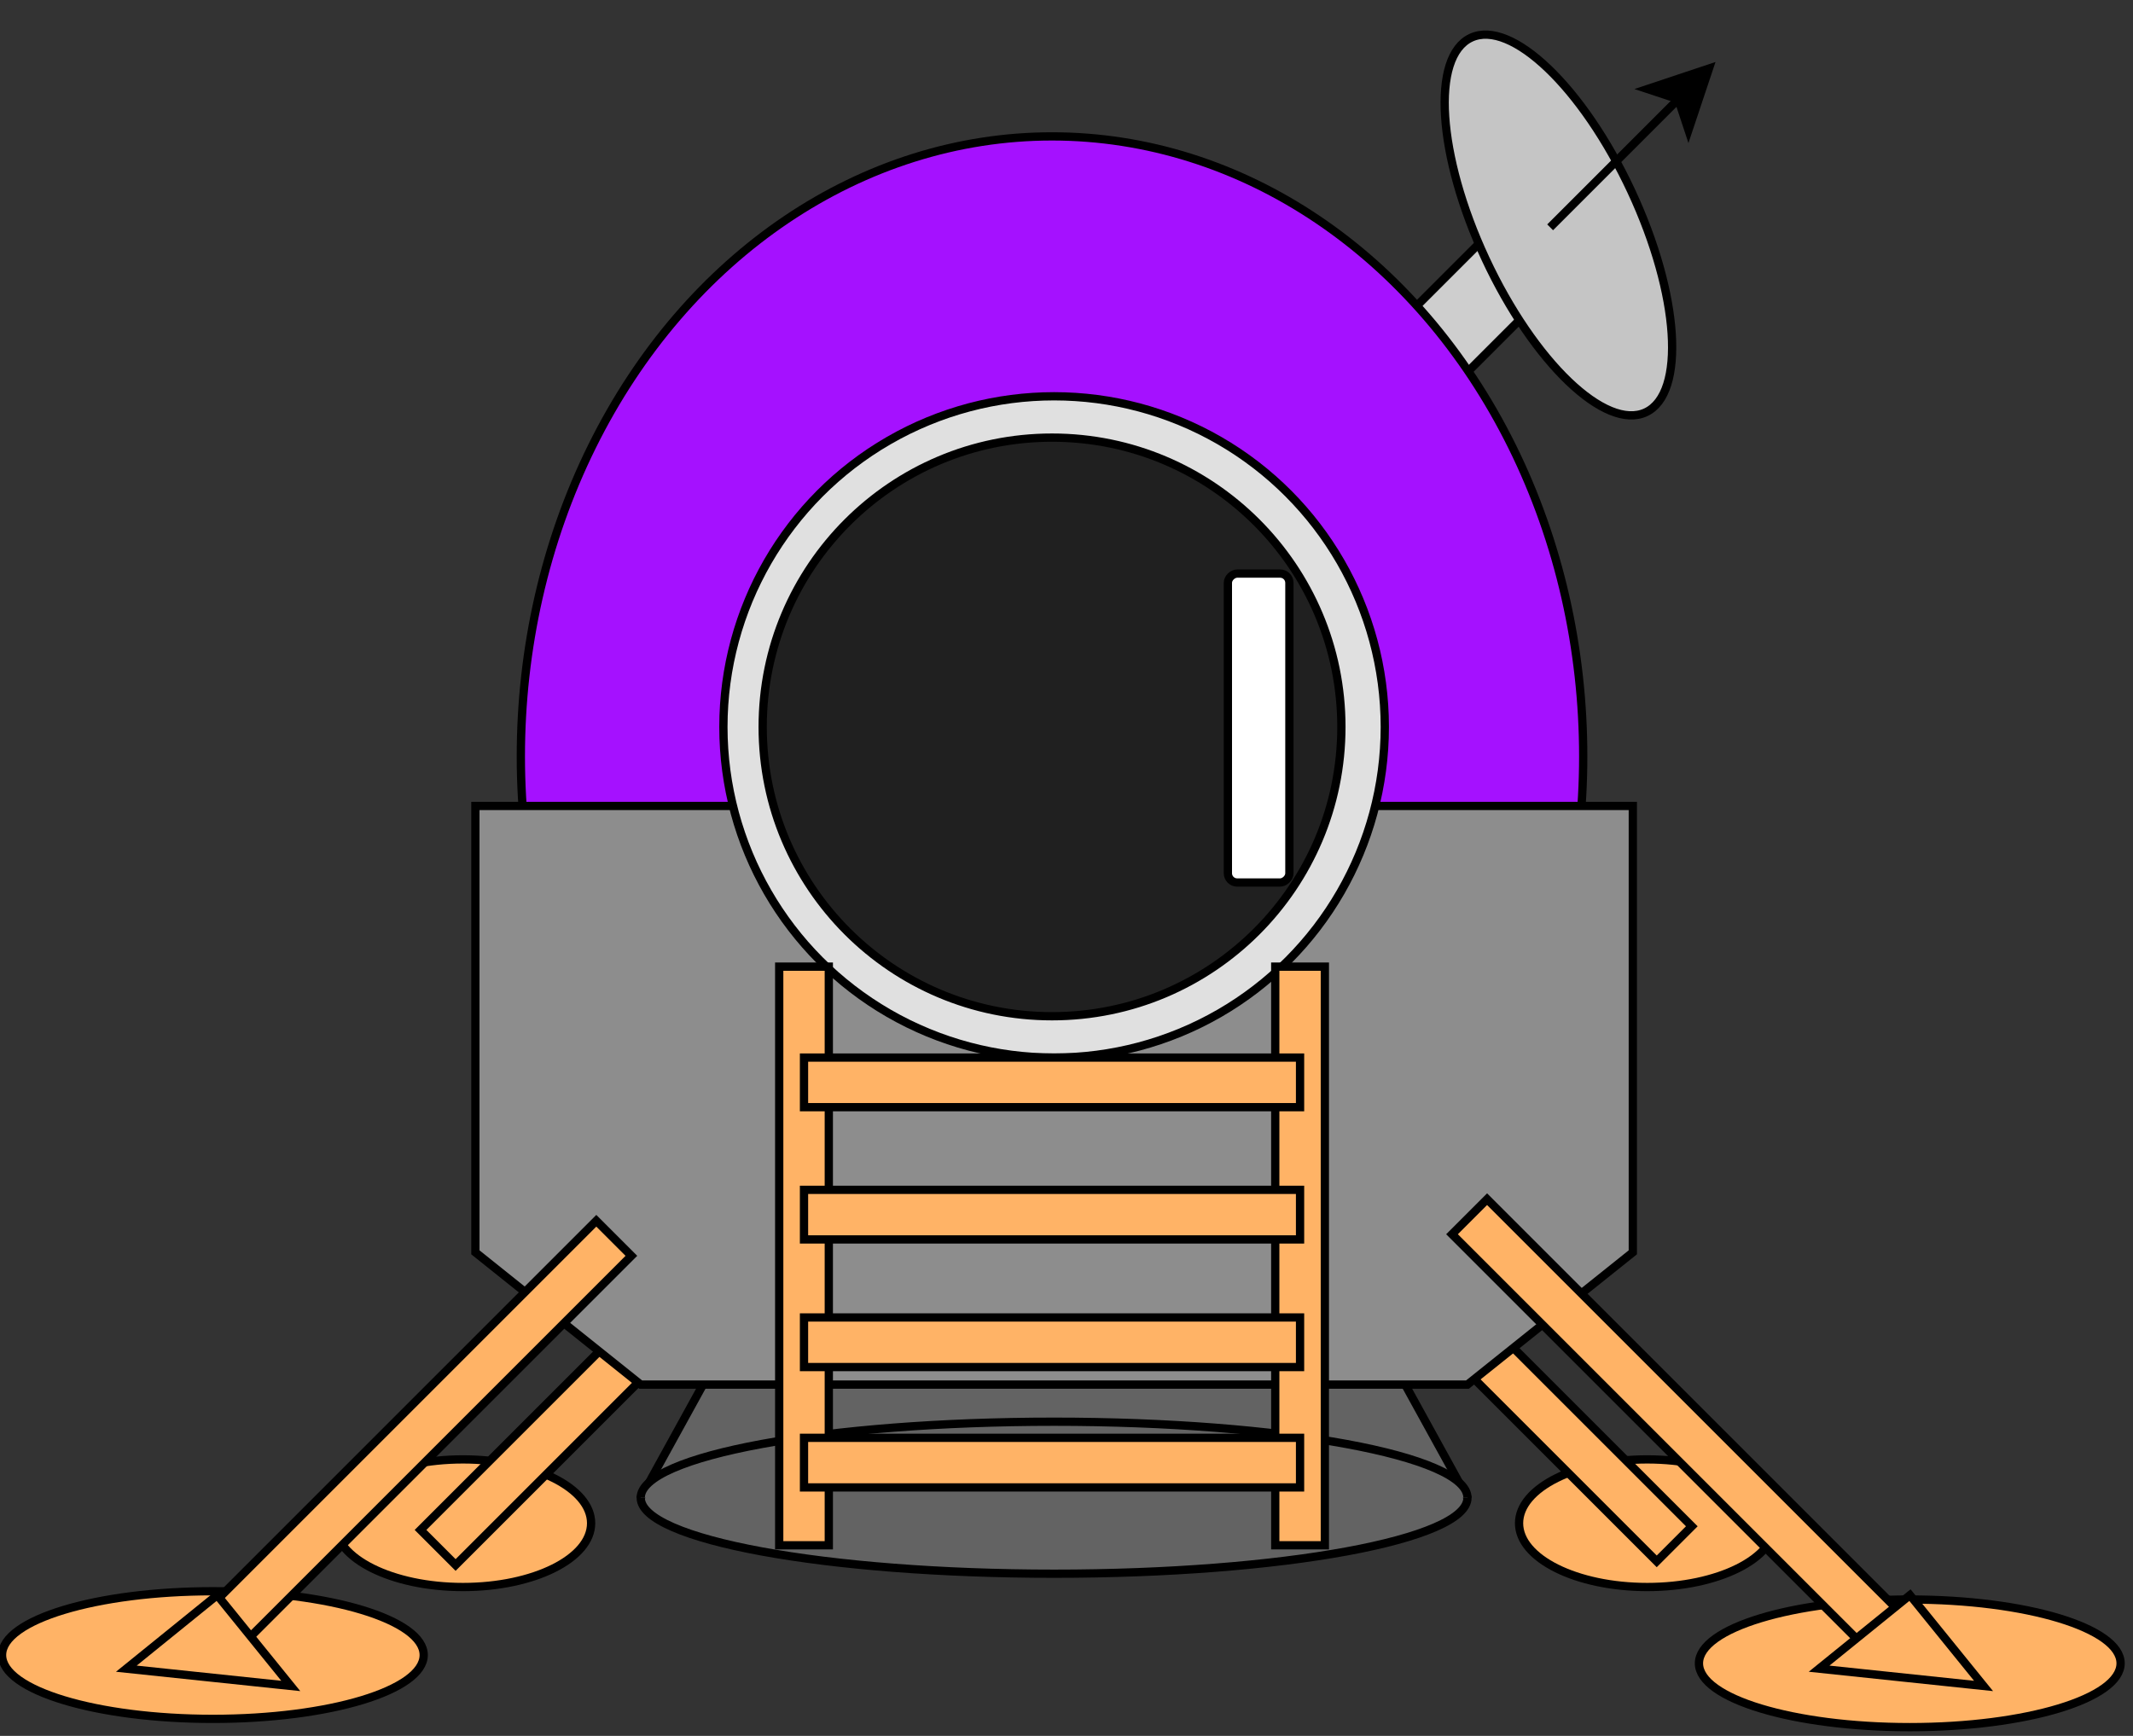 <?xml version="1.0" encoding="UTF-8"?>
<!-- Do not edit this file with editors other than draw.io -->
<!DOCTYPE svg PUBLIC "-//W3C//DTD SVG 1.1//EN" "http://www.w3.org/Graphics/SVG/1.1/DTD/svg11.dtd">
<svg xmlns="http://www.w3.org/2000/svg" style="background: transparent; background-color: transparent; color-scheme: light;" xmlns:xlink="http://www.w3.org/1999/xlink" version="1.1" width="258px" height="210px" viewBox="-0.5 -0.5 258 210" content="&lt;mxfile host=&quot;app.diagrams.net&quot; agent=&quot;Mozilla/5.0 (X11; CrOS x86_64 14541.0.0) AppleWebKit/537.36 (KHTML, like Gecko) Chrome/134.0.0.0 Safari/537.36&quot; version=&quot;26.1.3&quot; scale=&quot;1&quot; border=&quot;0&quot;&gt;&#10;  &lt;diagram name=&quot;Page-1&quot; id=&quot;Q28wgZGxMpkLta_wDLKX&quot;&gt;&#10;    &lt;mxGraphModel dx=&quot;879&quot; dy=&quot;487&quot; grid=&quot;1&quot; gridSize=&quot;10&quot; guides=&quot;1&quot; tooltips=&quot;1&quot; connect=&quot;1&quot; arrows=&quot;1&quot; fold=&quot;1&quot; page=&quot;1&quot; pageScale=&quot;1&quot; pageWidth=&quot;850&quot; pageHeight=&quot;1100&quot; math=&quot;0&quot; shadow=&quot;0&quot;&gt;&#10;      &lt;root&gt;&#10;        &lt;mxCell id=&quot;0&quot; /&gt;&#10;        &lt;mxCell id=&quot;1&quot; parent=&quot;0&quot; /&gt;&#10;        &lt;mxCell id=&quot;t_mX2KIa4lFJPrI8AAey-35&quot; value=&quot;&quot; style=&quot;verticalLabelPosition=bottom;verticalAlign=top;html=1;shape=mxgraph.basic.cone;fillColor=light-dark(#636363,#121212);&quot; parent=&quot;1&quot; vertex=&quot;1&quot;&gt;&#10;          &lt;mxGeometry x=&quot;330&quot; y=&quot;152.88&quot; width=&quot;100&quot; height=&quot;100&quot; as=&quot;geometry&quot; /&gt;&#10;        &lt;/mxCell&gt;&#10;        &lt;mxCell id=&quot;t_mX2KIa4lFJPrI8AAey-28&quot; value=&quot;&quot; style=&quot;ellipse;whiteSpace=wrap;html=1;rotation=0;fillColor=light-dark(#FFB366,#121212);&quot; parent=&quot;1&quot; vertex=&quot;1&quot;&gt;&#10;          &lt;mxGeometry x=&quot;293&quot; y=&quot;239.05&quot; width=&quot;31&quot; height=&quot;15.44&quot; as=&quot;geometry&quot; /&gt;&#10;        &lt;/mxCell&gt;&#10;        &lt;mxCell id=&quot;t_mX2KIa4lFJPrI8AAey-26&quot; value=&quot;&quot; style=&quot;rounded=0;whiteSpace=wrap;html=1;fillColor=light-dark(#FFB366,#121212);rotation=-225;&quot; parent=&quot;1&quot; vertex=&quot;1&quot;&gt;&#10;          &lt;mxGeometry x=&quot;298.75&quot; y=&quot;230.44&quot; width=&quot;46&quot; height=&quot;6&quot; as=&quot;geometry&quot; /&gt;&#10;        &lt;/mxCell&gt;&#10;        &lt;mxCell id=&quot;t_mX2KIa4lFJPrI8AAey-19&quot; value=&quot;&quot; style=&quot;ellipse;whiteSpace=wrap;html=1;rotation=0;fillColor=light-dark(#FFB366,#121212);&quot; parent=&quot;1&quot; vertex=&quot;1&quot;&gt;&#10;          &lt;mxGeometry x=&quot;436.24&quot; y=&quot;239.05&quot; width=&quot;31&quot; height=&quot;15.44&quot; as=&quot;geometry&quot; /&gt;&#10;        &lt;/mxCell&gt;&#10;        &lt;mxCell id=&quot;t_mX2KIa4lFJPrI8AAey-21&quot; value=&quot;&quot; style=&quot;rounded=0;whiteSpace=wrap;html=1;fillColor=light-dark(#FFB366,#121212);rotation=45;&quot; parent=&quot;1&quot; vertex=&quot;1&quot;&gt;&#10;          &lt;mxGeometry x=&quot;415.75&quot; y=&quot;230&quot; width=&quot;46&quot; height=&quot;6&quot; as=&quot;geometry&quot; /&gt;&#10;        &lt;/mxCell&gt;&#10;        &lt;mxCell id=&quot;t_mX2KIa4lFJPrI8AAey-5&quot; value=&quot;&quot; style=&quot;rounded=0;whiteSpace=wrap;html=1;rotation=-45;fillColor=light-dark(#CECECE,#121212);&quot; parent=&quot;1&quot; vertex=&quot;1&quot;&gt;&#10;          &lt;mxGeometry x=&quot;400&quot; y=&quot;100.44&quot; width=&quot;50&quot; height=&quot;10&quot; as=&quot;geometry&quot; /&gt;&#10;        &lt;/mxCell&gt;&#10;        &lt;mxCell id=&quot;t_mX2KIa4lFJPrI8AAey-1&quot; value=&quot;&quot; style=&quot;ellipse;whiteSpace=wrap;html=1;rotation=90;fillColor=light-dark(#A511FF,#121212);&quot; parent=&quot;1&quot; vertex=&quot;1&quot;&gt;&#10;          &lt;mxGeometry x=&quot;304.75&quot; y=&quot;89.75&quot; width=&quot;150&quot; height=&quot;128.5&quot; as=&quot;geometry&quot; /&gt;&#10;        &lt;/mxCell&gt;&#10;        &lt;mxCell id=&quot;t_mX2KIa4lFJPrI8AAey-2&quot; value=&quot;&quot; style=&quot;shape=loopLimit;whiteSpace=wrap;html=1;rotation=-180;fillColor=light-dark(#8D8D8D,#121212);&quot; parent=&quot;1&quot; vertex=&quot;1&quot;&gt;&#10;          &lt;mxGeometry x=&quot;310&quot; y=&quot;160&quot; width=&quot;140&quot; height=&quot;70&quot; as=&quot;geometry&quot; /&gt;&#10;        &lt;/mxCell&gt;&#10;        &lt;mxCell id=&quot;t_mX2KIa4lFJPrI8AAey-4&quot; value=&quot;&quot; style=&quot;ellipse;whiteSpace=wrap;html=1;rotation=65;fillColor=light-dark(#C5C5C5,#121212);&quot; parent=&quot;1&quot; vertex=&quot;1&quot;&gt;&#10;          &lt;mxGeometry x=&quot;416&quot; y=&quot;80&quot; width=&quot;50&quot; height=&quot;19.44&quot; as=&quot;geometry&quot; /&gt;&#10;        &lt;/mxCell&gt;&#10;        &lt;mxCell id=&quot;t_mX2KIa4lFJPrI8AAey-6&quot; value=&quot;&quot; style=&quot;endArrow=classic;html=1;rounded=0;&quot; parent=&quot;1&quot; edge=&quot;1&quot;&gt;&#10;          &lt;mxGeometry width=&quot;50&quot; height=&quot;50&quot; relative=&quot;1&quot; as=&quot;geometry&quot;&gt;&#10;            &lt;mxPoint x=&quot;440&quot; y=&quot;90&quot; as=&quot;sourcePoint&quot; /&gt;&#10;            &lt;mxPoint x=&quot;460&quot; y=&quot;70&quot; as=&quot;targetPoint&quot; /&gt;&#10;          &lt;/mxGeometry&gt;&#10;        &lt;/mxCell&gt;&#10;        &lt;mxCell id=&quot;t_mX2KIa4lFJPrI8AAey-7&quot; value=&quot;&quot; style=&quot;ellipse;whiteSpace=wrap;html=1;aspect=fixed;fillColor=light-dark(#E0E0E0,#121212);&quot; parent=&quot;1&quot; vertex=&quot;1&quot;&gt;&#10;          &lt;mxGeometry x=&quot;340&quot; y=&quot;110.44&quot; width=&quot;80&quot; height=&quot;80&quot; as=&quot;geometry&quot; /&gt;&#10;        &lt;/mxCell&gt;&#10;        &lt;mxCell id=&quot;t_mX2KIa4lFJPrI8AAey-8&quot; value=&quot;&quot; style=&quot;ellipse;whiteSpace=wrap;html=1;aspect=fixed;fillColor=light-dark(#202020,#121212);&quot; parent=&quot;1&quot; vertex=&quot;1&quot;&gt;&#10;          &lt;mxGeometry x=&quot;344.75&quot; y=&quot;115.44&quot; width=&quot;70&quot; height=&quot;70&quot; as=&quot;geometry&quot; /&gt;&#10;        &lt;/mxCell&gt;&#10;        &lt;mxCell id=&quot;t_mX2KIa4lFJPrI8AAey-9&quot; value=&quot;&quot; style=&quot;rounded=0;whiteSpace=wrap;html=1;fillColor=light-dark(#FFB366,#121212);rotation=90;&quot; parent=&quot;1&quot; vertex=&quot;1&quot;&gt;&#10;          &lt;mxGeometry x=&quot;374.75&quot; y=&quot;211.44&quot; width=&quot;70&quot; height=&quot;6&quot; as=&quot;geometry&quot; /&gt;&#10;        &lt;/mxCell&gt;&#10;        &lt;mxCell id=&quot;t_mX2KIa4lFJPrI8AAey-15&quot; value=&quot;&quot; style=&quot;rounded=0;whiteSpace=wrap;html=1;fillColor=light-dark(#FFB366,#121212);rotation=90;&quot; parent=&quot;1&quot; vertex=&quot;1&quot;&gt;&#10;          &lt;mxGeometry x=&quot;314.75&quot; y=&quot;211.44&quot; width=&quot;70&quot; height=&quot;6&quot; as=&quot;geometry&quot; /&gt;&#10;        &lt;/mxCell&gt;&#10;        &lt;mxCell id=&quot;t_mX2KIa4lFJPrI8AAey-10&quot; value=&quot;&quot; style=&quot;rounded=0;whiteSpace=wrap;html=1;fillColor=light-dark(#FFB366,#121212);&quot; parent=&quot;1&quot; vertex=&quot;1&quot;&gt;&#10;          &lt;mxGeometry x=&quot;349.75&quot; y=&quot;190.44&quot; width=&quot;60&quot; height=&quot;6&quot; as=&quot;geometry&quot; /&gt;&#10;        &lt;/mxCell&gt;&#10;        &lt;mxCell id=&quot;t_mX2KIa4lFJPrI8AAey-11&quot; value=&quot;&quot; style=&quot;rounded=0;whiteSpace=wrap;html=1;fillColor=light-dark(#FFB366,#121212);&quot; parent=&quot;1&quot; vertex=&quot;1&quot;&gt;&#10;          &lt;mxGeometry x=&quot;349.75&quot; y=&quot;206.44&quot; width=&quot;60&quot; height=&quot;6&quot; as=&quot;geometry&quot; /&gt;&#10;        &lt;/mxCell&gt;&#10;        &lt;mxCell id=&quot;t_mX2KIa4lFJPrI8AAey-12&quot; value=&quot;&quot; style=&quot;rounded=0;whiteSpace=wrap;html=1;fillColor=light-dark(#FFB366,#121212);&quot; parent=&quot;1&quot; vertex=&quot;1&quot;&gt;&#10;          &lt;mxGeometry x=&quot;349.75&quot; y=&quot;236.44&quot; width=&quot;60&quot; height=&quot;6&quot; as=&quot;geometry&quot; /&gt;&#10;        &lt;/mxCell&gt;&#10;        &lt;mxCell id=&quot;t_mX2KIa4lFJPrI8AAey-13&quot; value=&quot;&quot; style=&quot;rounded=0;whiteSpace=wrap;html=1;fillColor=light-dark(#FFB366,#121212);&quot; parent=&quot;1&quot; vertex=&quot;1&quot;&gt;&#10;          &lt;mxGeometry x=&quot;349.75&quot; y=&quot;221.88&quot; width=&quot;60&quot; height=&quot;6&quot; as=&quot;geometry&quot; /&gt;&#10;        &lt;/mxCell&gt;&#10;        &lt;mxCell id=&quot;t_mX2KIa4lFJPrI8AAey-17&quot; value=&quot;&quot; style=&quot;ellipse;whiteSpace=wrap;html=1;rotation=0;fillColor=light-dark(#FFB366,#121212);&quot; parent=&quot;1&quot; vertex=&quot;1&quot;&gt;&#10;          &lt;mxGeometry x=&quot;458&quot; y=&quot;256&quot; width=&quot;51&quot; height=&quot;15.44&quot; as=&quot;geometry&quot; /&gt;&#10;        &lt;/mxCell&gt;&#10;        &lt;mxCell id=&quot;t_mX2KIa4lFJPrI8AAey-16&quot; value=&quot;&quot; style=&quot;rounded=0;whiteSpace=wrap;html=1;fillColor=light-dark(#FFB366,#121212);rotation=45;&quot; parent=&quot;1&quot; vertex=&quot;1&quot;&gt;&#10;          &lt;mxGeometry x=&quot;420&quot; y=&quot;231.44&quot; width=&quot;70&quot; height=&quot;6&quot; as=&quot;geometry&quot; /&gt;&#10;        &lt;/mxCell&gt;&#10;        &lt;mxCell id=&quot;t_mX2KIa4lFJPrI8AAey-18&quot; value=&quot;&quot; style=&quot;triangle;whiteSpace=wrap;html=1;rotation=-84;fillColor=light-dark(#FFB366,#121212);&quot; parent=&quot;1&quot; vertex=&quot;1&quot;&gt;&#10;          &lt;mxGeometry x=&quot;478&quot; y=&quot;250.44&quot; width=&quot;10&quot; height=&quot;20&quot; as=&quot;geometry&quot; /&gt;&#10;        &lt;/mxCell&gt;&#10;        &lt;mxCell id=&quot;t_mX2KIa4lFJPrI8AAey-30&quot; value=&quot;&quot; style=&quot;ellipse;whiteSpace=wrap;html=1;rotation=0;fillColor=light-dark(#FFB366,#121212);&quot; parent=&quot;1&quot; vertex=&quot;1&quot;&gt;&#10;          &lt;mxGeometry x=&quot;252.75&quot; y=&quot;255&quot; width=&quot;51&quot; height=&quot;15.44&quot; as=&quot;geometry&quot; /&gt;&#10;        &lt;/mxCell&gt;&#10;        &lt;mxCell id=&quot;t_mX2KIa4lFJPrI8AAey-31&quot; value=&quot;&quot; style=&quot;rounded=0;whiteSpace=wrap;html=1;fillColor=light-dark(#FFB366,#121212);rotation=-225;&quot; parent=&quot;1&quot; vertex=&quot;1&quot;&gt;&#10;          &lt;mxGeometry x=&quot;267&quot; y=&quot;234.05&quot; width=&quot;70&quot; height=&quot;6&quot; as=&quot;geometry&quot; /&gt;&#10;        &lt;/mxCell&gt;&#10;        &lt;mxCell id=&quot;t_mX2KIa4lFJPrI8AAey-32&quot; value=&quot;&quot; style=&quot;triangle;whiteSpace=wrap;html=1;rotation=-84;fillColor=light-dark(#FFB366,#121212);&quot; parent=&quot;1&quot; vertex=&quot;1&quot;&gt;&#10;          &lt;mxGeometry x=&quot;273.25&quot; y=&quot;250.44&quot; width=&quot;10&quot; height=&quot;20&quot; as=&quot;geometry&quot; /&gt;&#10;        &lt;/mxCell&gt;&#10;        &lt;mxCell id=&quot;t_mX2KIa4lFJPrI8AAey-34&quot; value=&quot;&quot; style=&quot;rounded=1;whiteSpace=wrap;html=1;rotation=90;&quot; parent=&quot;1&quot; vertex=&quot;1&quot;&gt;&#10;          &lt;mxGeometry x=&quot;386.06&quot; y=&quot;146.85&quot; width=&quot;37.37&quot; height=&quot;7.44&quot; as=&quot;geometry&quot; /&gt;&#10;        &lt;/mxCell&gt;&#10;      &lt;/root&gt;&#10;    &lt;/mxGraphModel&gt;&#10;  &lt;/diagram&gt;&#10;&lt;/mxfile&gt;&#10;"><rect x="-0.5" y="-0.5" width="258" height="210" fill="#333333" stroke="none"/><defs/><g><g data-cell-id="0"><g data-cell-id="1"><g data-cell-id="t_mX2KIa4lFJPrI8AAey-35"><g><path d="M 127 89.88 L 177 180.69 C 177 185.76 154.61 189.88 127 189.88 C 99.39 189.88 77 185.76 77 180.69 Z" fill="#636363" stroke="#000000" stroke-miterlimit="10" pointer-events="all" style="fill: rgb(99, 99, 99); stroke: rgb(0, 0, 0);"/><path d="M 77 180.69 C 77 175.61 99.39 171.49 127 171.49 C 154.61 171.49 177 175.61 177 180.69" fill="#636363" stroke="#000000" stroke-miterlimit="10" pointer-events="all" style="fill: rgb(99, 99, 99); stroke: rgb(0, 0, 0);"/></g></g><g data-cell-id="t_mX2KIa4lFJPrI8AAey-28"><g><ellipse cx="55.5" cy="183.77" rx="15.5" ry="7.72" fill="#ffb366" stroke="#000000" pointer-events="all" style="fill: rgb(255, 179, 102); stroke: rgb(0, 0, 0);"/></g></g><g data-cell-id="t_mX2KIa4lFJPrI8AAey-26"><g><rect x="45.75" y="167.44" width="46" height="6" fill="#ffb366" stroke="#000000" transform="rotate(-225,68.75,170.44)" pointer-events="all" style="fill: rgb(255, 179, 102); stroke: rgb(0, 0, 0);"/></g></g><g data-cell-id="t_mX2KIa4lFJPrI8AAey-19"><g><ellipse cx="198.74" cy="183.77" rx="15.5" ry="7.72" fill="#ffb366" stroke="#000000" pointer-events="all" style="fill: rgb(255, 179, 102); stroke: rgb(0, 0, 0);"/></g></g><g data-cell-id="t_mX2KIa4lFJPrI8AAey-21"><g><rect x="162.75" y="167" width="46" height="6" fill="#ffb366" stroke="#000000" transform="rotate(45,185.75,170)" pointer-events="all" style="fill: rgb(255, 179, 102); stroke: rgb(0, 0, 0);"/></g></g><g data-cell-id="t_mX2KIa4lFJPrI8AAey-5"><g><rect x="147" y="37.44" width="50" height="10" fill="#cecece" stroke="#000000" transform="rotate(-45,172,42.44)" pointer-events="all" style="fill: rgb(206, 206, 206); stroke: rgb(0, 0, 0);"/></g></g><g data-cell-id="t_mX2KIa4lFJPrI8AAey-1"><g><ellipse cx="126.75" cy="91" rx="75" ry="64.25" fill="#a511ff" stroke="#000000" transform="rotate(90,126.75,91)" pointer-events="all" style="fill: rgb(165, 17, 255); stroke: rgb(0, 0, 0);"/></g></g><g data-cell-id="t_mX2KIa4lFJPrI8AAey-2"><g><path d="M 77 97 L 177 97 L 197 113 L 197 167 L 57 167 L 57 113 Z" fill="#8d8d8d" stroke="#000000" stroke-miterlimit="10" transform="rotate(-180,127,132)" pointer-events="all" style="fill: rgb(141, 141, 141); stroke: rgb(0, 0, 0);"/></g></g><g data-cell-id="t_mX2KIa4lFJPrI8AAey-4"><g><ellipse cx="188" cy="26.72" rx="25" ry="9.72" fill="#c5c5c5" stroke="#000000" transform="rotate(65,188,26.72)" pointer-events="all" style="fill: rgb(197, 197, 197); stroke: rgb(0, 0, 0);"/></g></g><g data-cell-id="t_mX2KIa4lFJPrI8AAey-6"><g><path d="M 187 27 L 202.5 11.5" fill="none" stroke="#000000" stroke-miterlimit="10" pointer-events="stroke" style="stroke: rgb(0, 0, 0);"/><path d="M 206.21 7.79 L 203.73 15.22 L 202.5 11.5 L 198.78 10.27 Z" fill="#000000" stroke="#000000" stroke-miterlimit="10" pointer-events="all" style="fill: rgb(0, 0, 0); stroke: rgb(0, 0, 0);"/></g></g><g data-cell-id="t_mX2KIa4lFJPrI8AAey-7"><g><ellipse cx="127" cy="87.44" rx="40" ry="40" fill="#e0e0e0" stroke="#000000" pointer-events="all" style="fill: rgb(224, 224, 224); stroke: rgb(0, 0, 0);"/></g></g><g data-cell-id="t_mX2KIa4lFJPrI8AAey-8"><g><ellipse cx="126.75" cy="87.44" rx="35" ry="35" fill="#202020" stroke="#000000" pointer-events="all" style="fill: rgb(32, 32, 32); stroke: rgb(0, 0, 0);"/></g></g><g data-cell-id="t_mX2KIa4lFJPrI8AAey-9"><g><rect x="121.75" y="148.44" width="70" height="6" fill="#ffb366" stroke="#000000" transform="rotate(90,156.75,151.44)" pointer-events="all" style="fill: rgb(255, 179, 102); stroke: rgb(0, 0, 0);"/></g></g><g data-cell-id="t_mX2KIa4lFJPrI8AAey-15"><g><rect x="61.75" y="148.44" width="70" height="6" fill="#ffb366" stroke="#000000" transform="rotate(90,96.75,151.44)" pointer-events="all" style="fill: rgb(255, 179, 102); stroke: rgb(0, 0, 0);"/></g></g><g data-cell-id="t_mX2KIa4lFJPrI8AAey-10"><g><rect x="96.75" y="127.44" width="60" height="6" fill="#ffb366" stroke="#000000" pointer-events="all" style="fill: rgb(255, 179, 102); stroke: rgb(0, 0, 0);"/></g></g><g data-cell-id="t_mX2KIa4lFJPrI8AAey-11"><g><rect x="96.75" y="143.44" width="60" height="6" fill="#ffb366" stroke="#000000" pointer-events="all" style="fill: rgb(255, 179, 102); stroke: rgb(0, 0, 0);"/></g></g><g data-cell-id="t_mX2KIa4lFJPrI8AAey-12"><g><rect x="96.75" y="173.44" width="60" height="6" fill="#ffb366" stroke="#000000" pointer-events="all" style="fill: rgb(255, 179, 102); stroke: rgb(0, 0, 0);"/></g></g><g data-cell-id="t_mX2KIa4lFJPrI8AAey-13"><g><rect x="96.75" y="158.88" width="60" height="6" fill="#ffb366" stroke="#000000" pointer-events="all" style="fill: rgb(255, 179, 102); stroke: rgb(0, 0, 0);"/></g></g><g data-cell-id="t_mX2KIa4lFJPrI8AAey-17"><g><ellipse cx="230.5" cy="200.72" rx="25.5" ry="7.72" fill="#ffb366" stroke="#000000" pointer-events="all" style="fill: rgb(255, 179, 102); stroke: rgb(0, 0, 0);"/></g></g><g data-cell-id="t_mX2KIa4lFJPrI8AAey-16"><g><rect x="167" y="168.44" width="70" height="6" fill="#ffb366" stroke="#000000" transform="rotate(45,202,171.44)" pointer-events="all" style="fill: rgb(255, 179, 102); stroke: rgb(0, 0, 0);"/></g></g><g data-cell-id="t_mX2KIa4lFJPrI8AAey-18"><g><path d="M 225 187.44 L 235 197.44 L 225 207.44 Z" fill="#ffb366" stroke="#000000" stroke-miterlimit="10" transform="rotate(-84,230,197.44)" pointer-events="all" style="fill: rgb(255, 179, 102); stroke: rgb(0, 0, 0);"/></g></g><g data-cell-id="t_mX2KIa4lFJPrI8AAey-30"><g><ellipse cx="25.25" cy="199.72" rx="25.5" ry="7.72" fill="#ffb366" stroke="#000000" pointer-events="all" style="fill: rgb(255, 179, 102); stroke: rgb(0, 0, 0);"/></g></g><g data-cell-id="t_mX2KIa4lFJPrI8AAey-31"><g><rect x="14" y="171.05" width="70" height="6" fill="#ffb366" stroke="#000000" transform="rotate(-225,49,174.05)" pointer-events="all" style="fill: rgb(255, 179, 102); stroke: rgb(0, 0, 0);"/></g></g><g data-cell-id="t_mX2KIa4lFJPrI8AAey-32"><g><path d="M 20.25 187.44 L 30.25 197.44 L 20.25 207.44 Z" fill="#ffb366" stroke="#000000" stroke-miterlimit="10" transform="rotate(-84,25.25,197.44)" pointer-events="all" style="fill: rgb(255, 179, 102); stroke: rgb(0, 0, 0);"/></g></g><g data-cell-id="t_mX2KIa4lFJPrI8AAey-34"><g><rect x="133.06" y="83.85" width="37.37" height="7.44" rx="1.12" ry="1.12" fill="#ffffff" stroke="#000000" transform="rotate(90,151.74,87.57)" pointer-events="all" style="fill: rgb(255, 255, 255); stroke: rgb(0, 0, 0);"/></g></g></g></g></g></svg>